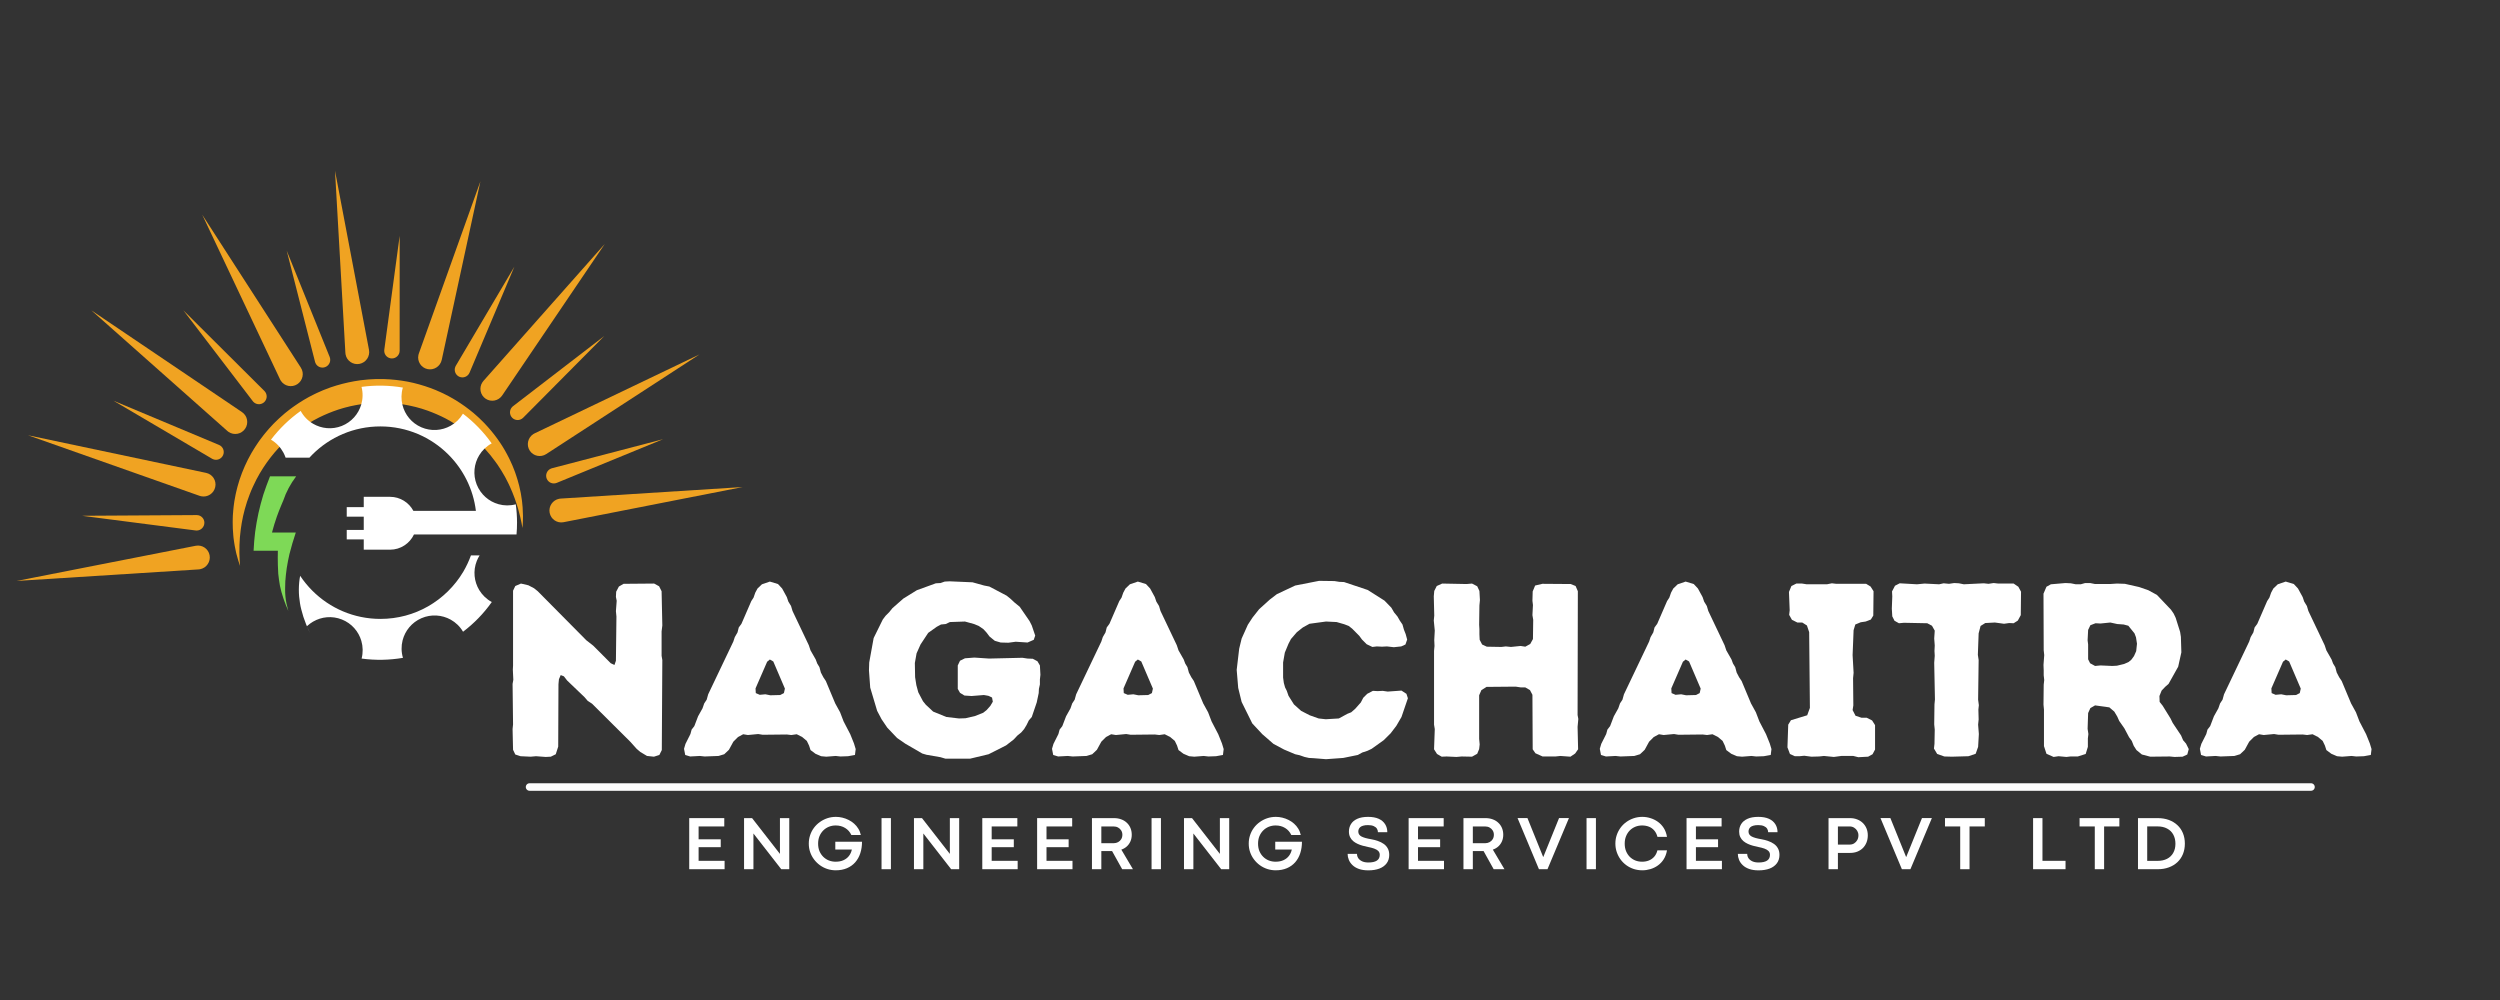 <svg xmlns="http://www.w3.org/2000/svg" xmlns:xlink="http://www.w3.org/1999/xlink" width="1000" zoomAndPan="magnify" viewBox="0 0 750 300" height="400" preserveAspectRatio="xMidYMid meet" version="1.2"><rect x="0" y="0" width="750" height="300" fill="#333333" stroke="none"/><defs><clipPath id="4a8d1590d1"><path d="M 69 113 L 157 113 L 157 170 L 69 170 Z M 69 113 "/></clipPath><clipPath id="27e3f8d1f5"><path d="M 98.258 5.723 L 242.07 122.352 L 122.594 269.672 L -21.215 153.039 Z M 98.258 5.723 "/></clipPath><clipPath id="e189b98899"><path d="M 98.258 5.723 L 242.07 122.352 L 122.594 269.672 L -21.215 153.039 Z M 98.258 5.723 "/></clipPath><clipPath id="a360ab4a6e"><path d="M 98.258 5.723 L 242.07 122.352 L 122.594 269.672 L -21.215 153.039 Z M 98.258 5.723 "/></clipPath><clipPath id="b8e97e1f47"><path d="M 164 146 L 223 146 L 223 157 L 164 157 Z M 164 146 "/></clipPath><clipPath id="4a3da12928"><path d="M 98.258 5.723 L 242.07 122.352 L 122.594 269.672 L -21.215 153.039 Z M 98.258 5.723 "/></clipPath><clipPath id="7a58a8aee3"><path d="M 98.258 5.723 L 242.07 122.352 L 122.594 269.672 L -21.215 153.039 Z M 98.258 5.723 "/></clipPath><clipPath id="7971a621c1"><path d="M 98.258 5.723 L 242.07 122.352 L 122.594 269.672 L -21.215 153.039 Z M 98.258 5.723 "/></clipPath><clipPath id="bc43e3a54e"><path d="M 190.637 119.965 L 222.832 146.078 L 195.438 179.855 L 163.242 153.746 Z M 190.637 119.965 "/></clipPath><clipPath id="08b035ccbd"><path d="M 4 163 L 63 163 L 63 175 L 4 175 Z M 4 163 "/></clipPath><clipPath id="f6b0cef3e2"><path d="M 98.258 5.723 L 242.07 122.352 L 122.594 269.672 L -21.215 153.039 Z M 98.258 5.723 "/></clipPath><clipPath id="be9d98c002"><path d="M 98.258 5.723 L 242.07 122.352 L 122.594 269.672 L -21.215 153.039 Z M 98.258 5.723 "/></clipPath><clipPath id="d7ea1ed87a"><path d="M 98.258 5.723 L 242.07 122.352 L 122.594 269.672 L -21.215 153.039 Z M 98.258 5.723 "/></clipPath><clipPath id="d0f1ec14e3"><path d="M 32.215 140.457 L 64.527 166.66 L 37.168 200.398 L 4.855 174.191 Z M 32.215 140.457 "/></clipPath><clipPath id="6408c7c187"><path d="M 27 93 L 75 93 L 75 131 L 27 131 Z M 27 93 "/></clipPath><clipPath id="dbd0543922"><path d="M 98.258 5.723 L 242.07 122.352 L 122.594 269.672 L -21.215 153.039 Z M 98.258 5.723 "/></clipPath><clipPath id="83efbe1ba4"><path d="M 98.258 5.723 L 242.07 122.352 L 122.594 269.672 L -21.215 153.039 Z M 98.258 5.723 "/></clipPath><clipPath id="c98a37e8c2"><path d="M 98.258 5.723 L 242.07 122.352 L 122.594 269.672 L -21.215 153.039 Z M 98.258 5.723 "/></clipPath><clipPath id="4aaa7be0aa"><path d="M 100 51 L 111 51 L 111 110 L 100 110 Z M 100 51 "/></clipPath><clipPath id="f05b5b002a"><path d="M 98.258 5.723 L 242.07 122.352 L 122.594 269.672 L -21.215 153.039 Z M 98.258 5.723 "/></clipPath><clipPath id="18c6489131"><path d="M 98.258 5.723 L 242.07 122.352 L 122.594 269.672 L -21.215 153.039 Z M 98.258 5.723 "/></clipPath><clipPath id="9a3dda0cb3"><path d="M 98.258 5.723 L 242.07 122.352 L 122.594 269.672 L -21.215 153.039 Z M 98.258 5.723 "/></clipPath><clipPath id="123265c2ee"><path d="M 144 73 L 182 73 L 182 121 L 144 121 Z M 144 73 "/></clipPath><clipPath id="d9fdd3c7ce"><path d="M 98.258 5.723 L 242.07 122.352 L 122.594 269.672 L -21.215 153.039 Z M 98.258 5.723 "/></clipPath><clipPath id="7321948ed4"><path d="M 98.258 5.723 L 242.07 122.352 L 122.594 269.672 L -21.215 153.039 Z M 98.258 5.723 "/></clipPath><clipPath id="0a179659b7"><path d="M 98.258 5.723 L 242.07 122.352 L 122.594 269.672 L -21.215 153.039 Z M 98.258 5.723 "/></clipPath><clipPath id="933dde8ce5"><path d="M 8 130 L 65 130 L 65 149 L 8 149 Z M 8 130 "/></clipPath><clipPath id="825c7e4bf7"><path d="M 98.258 5.723 L 242.07 122.352 L 122.594 269.672 L -21.215 153.039 Z M 98.258 5.723 "/></clipPath><clipPath id="21ecac234d"><path d="M 98.258 5.723 L 242.07 122.352 L 122.594 269.672 L -21.215 153.039 Z M 98.258 5.723 "/></clipPath><clipPath id="14404f04c0"><path d="M 98.258 5.723 L 242.07 122.352 L 122.594 269.672 L -21.215 153.039 Z M 98.258 5.723 "/></clipPath><clipPath id="1ae6323334"><path d="M 60 64 L 91 64 L 91 116 L 60 116 Z M 60 64 "/></clipPath><clipPath id="af82160abf"><path d="M 98.258 5.723 L 242.07 122.352 L 122.594 269.672 L -21.215 153.039 Z M 98.258 5.723 "/></clipPath><clipPath id="56024fbc1e"><path d="M 98.258 5.723 L 242.07 122.352 L 122.594 269.672 L -21.215 153.039 Z M 98.258 5.723 "/></clipPath><clipPath id="b703de5a33"><path d="M 98.258 5.723 L 242.07 122.352 L 122.594 269.672 L -21.215 153.039 Z M 98.258 5.723 "/></clipPath><clipPath id="6e2c53887d"><path d="M 125 54 L 145 54 L 145 111 L 125 111 Z M 125 54 "/></clipPath><clipPath id="43a9d3fbef"><path d="M 98.258 5.723 L 242.07 122.352 L 122.594 269.672 L -21.215 153.039 Z M 98.258 5.723 "/></clipPath><clipPath id="c592d64365"><path d="M 98.258 5.723 L 242.07 122.352 L 122.594 269.672 L -21.215 153.039 Z M 98.258 5.723 "/></clipPath><clipPath id="2bb30e9d23"><path d="M 98.258 5.723 L 242.07 122.352 L 122.594 269.672 L -21.215 153.039 Z M 98.258 5.723 "/></clipPath><clipPath id="299c4baea7"><path d="M 158 106 L 210 106 L 210 137 L 158 137 Z M 158 106 "/></clipPath><clipPath id="a938bcc71f"><path d="M 98.258 5.723 L 242.07 122.352 L 122.594 269.672 L -21.215 153.039 Z M 98.258 5.723 "/></clipPath><clipPath id="7c0f1053f4"><path d="M 98.258 5.723 L 242.07 122.352 L 122.594 269.672 L -21.215 153.039 Z M 98.258 5.723 "/></clipPath><clipPath id="062b97209a"><path d="M 98.258 5.723 L 242.07 122.352 L 122.594 269.672 L -21.215 153.039 Z M 98.258 5.723 "/></clipPath><clipPath id="8fca9edf04"><path d="M 24 154 L 62 154 L 62 160 L 24 160 Z M 24 154 "/></clipPath><clipPath id="c3da094da6"><path d="M 98.258 5.723 L 242.07 122.352 L 122.594 269.672 L -21.215 153.039 Z M 98.258 5.723 "/></clipPath><clipPath id="a9b31bcde5"><path d="M 98.258 5.723 L 242.07 122.352 L 122.594 269.672 L -21.215 153.039 Z M 98.258 5.723 "/></clipPath><clipPath id="5e910aca0f"><path d="M 98.258 5.723 L 242.07 122.352 L 122.594 269.672 L -21.215 153.039 Z M 98.258 5.723 "/></clipPath><clipPath id="abbc829727"><path d="M 55 93 L 81 93 L 81 122 L 55 122 Z M 55 93 "/></clipPath><clipPath id="e41075927a"><path d="M 98.258 5.723 L 242.07 122.352 L 122.594 269.672 L -21.215 153.039 Z M 98.258 5.723 "/></clipPath><clipPath id="9b64665f35"><path d="M 98.258 5.723 L 242.07 122.352 L 122.594 269.672 L -21.215 153.039 Z M 98.258 5.723 "/></clipPath><clipPath id="c70e90e939"><path d="M 98.258 5.723 L 242.07 122.352 L 122.594 269.672 L -21.215 153.039 Z M 98.258 5.723 "/></clipPath><clipPath id="6675ebda3d"><path d="M 115 70 L 120 70 L 120 108 L 115 108 Z M 115 70 "/></clipPath><clipPath id="a9c5c98056"><path d="M 98.258 5.723 L 242.07 122.352 L 122.594 269.672 L -21.215 153.039 Z M 98.258 5.723 "/></clipPath><clipPath id="1c2e7c2102"><path d="M 98.258 5.723 L 242.07 122.352 L 122.594 269.672 L -21.215 153.039 Z M 98.258 5.723 "/></clipPath><clipPath id="9362b8ddb3"><path d="M 98.258 5.723 L 242.07 122.352 L 122.594 269.672 L -21.215 153.039 Z M 98.258 5.723 "/></clipPath><clipPath id="fce92d1772"><path d="M 152 100 L 182 100 L 182 127 L 152 127 Z M 152 100 "/></clipPath><clipPath id="bdc057e935"><path d="M 98.258 5.723 L 242.07 122.352 L 122.594 269.672 L -21.215 153.039 Z M 98.258 5.723 "/></clipPath><clipPath id="3a9f17b76f"><path d="M 98.258 5.723 L 242.07 122.352 L 122.594 269.672 L -21.215 153.039 Z M 98.258 5.723 "/></clipPath><clipPath id="469c63948d"><path d="M 98.258 5.723 L 242.07 122.352 L 122.594 269.672 L -21.215 153.039 Z M 98.258 5.723 "/></clipPath><clipPath id="ab3bef5822"><path d="M 34 120 L 68 120 L 68 138 L 34 138 Z M 34 120 "/></clipPath><clipPath id="9d4278ec4a"><path d="M 98.258 5.723 L 242.07 122.352 L 122.594 269.672 L -21.215 153.039 Z M 98.258 5.723 "/></clipPath><clipPath id="779b6e1618"><path d="M 98.258 5.723 L 242.07 122.352 L 122.594 269.672 L -21.215 153.039 Z M 98.258 5.723 "/></clipPath><clipPath id="afc4fb72c0"><path d="M 98.258 5.723 L 242.07 122.352 L 122.594 269.672 L -21.215 153.039 Z M 98.258 5.723 "/></clipPath><clipPath id="f7b0679b46"><path d="M 86 75 L 100 75 L 100 111 L 86 111 Z M 86 75 "/></clipPath><clipPath id="6e6cb688d4"><path d="M 98.258 5.723 L 242.07 122.352 L 122.594 269.672 L -21.215 153.039 Z M 98.258 5.723 "/></clipPath><clipPath id="66437afbe9"><path d="M 98.258 5.723 L 242.07 122.352 L 122.594 269.672 L -21.215 153.039 Z M 98.258 5.723 "/></clipPath><clipPath id="86ccc23b94"><path d="M 98.258 5.723 L 242.07 122.352 L 122.594 269.672 L -21.215 153.039 Z M 98.258 5.723 "/></clipPath><clipPath id="f187581827"><path d="M 136 79 L 155 79 L 155 114 L 136 114 Z M 136 79 "/></clipPath><clipPath id="15a196ea44"><path d="M 98.258 5.723 L 242.07 122.352 L 122.594 269.672 L -21.215 153.039 Z M 98.258 5.723 "/></clipPath><clipPath id="fda74108ea"><path d="M 98.258 5.723 L 242.07 122.352 L 122.594 269.672 L -21.215 153.039 Z M 98.258 5.723 "/></clipPath><clipPath id="29af211914"><path d="M 98.258 5.723 L 242.07 122.352 L 122.594 269.672 L -21.215 153.039 Z M 98.258 5.723 "/></clipPath><clipPath id="355c31bb08"><path d="M 163 131 L 199 131 L 199 146 L 163 146 Z M 163 131 "/></clipPath><clipPath id="339f6d4237"><path d="M 98.258 5.723 L 242.07 122.352 L 122.594 269.672 L -21.215 153.039 Z M 98.258 5.723 "/></clipPath><clipPath id="024aaf273f"><path d="M 98.258 5.723 L 242.07 122.352 L 122.594 269.672 L -21.215 153.039 Z M 98.258 5.723 "/></clipPath><clipPath id="f7c27eb2eb"><path d="M 98.258 5.723 L 242.07 122.352 L 122.594 269.672 L -21.215 153.039 Z M 98.258 5.723 "/></clipPath><clipPath id="9539be0800"><path d="M 76.078 142 L 89 142 L 89 184 L 76.078 184 Z M 76.078 142 "/></clipPath><clipPath id="68fccc740b"><path d="M 81 115.496 L 155.109 115.496 L 155.109 198 L 81 198 Z M 81 115.496 "/></clipPath></defs><g id="da7c740f42"><g clip-rule="nonzero" clip-path="url(#4a8d1590d1)"><g clip-rule="nonzero" clip-path="url(#27e3f8d1f5)"><g clip-rule="nonzero" clip-path="url(#e189b98899)"><g clip-rule="nonzero" clip-path="url(#a360ab4a6e)"><path style=" stroke:none;fill-rule:nonzero;fill:#f0a322;fill-opacity:1;" d="M 156.859 156.781 C 156.883 156.25 156.906 155.598 156.898 154.828 C 156.879 154.059 156.852 153.172 156.785 152.176 C 156.738 151.684 156.691 151.156 156.633 150.609 C 156.617 150.473 156.602 150.332 156.586 150.191 C 156.57 150.051 156.547 149.91 156.523 149.766 C 156.48 149.48 156.434 149.188 156.387 148.891 C 156.34 148.594 156.293 148.285 156.246 147.977 C 156.176 147.668 156.109 147.355 156.043 147.035 C 155.973 146.715 155.902 146.391 155.828 146.059 C 155.812 145.973 155.793 145.891 155.773 145.809 C 155.754 145.723 155.73 145.641 155.707 145.559 C 155.664 145.391 155.617 145.223 155.57 145.055 C 155.387 144.375 155.207 143.672 154.953 142.965 C 154.836 142.609 154.715 142.25 154.594 141.883 C 154.562 141.793 154.531 141.699 154.5 141.609 C 154.465 141.516 154.43 141.426 154.395 141.336 C 154.324 141.152 154.25 140.969 154.18 140.785 C 154.035 140.418 153.891 140.043 153.734 139.664 C 153.574 139.289 153.395 138.918 153.223 138.535 C 153.137 138.348 153.047 138.156 152.961 137.965 C 152.867 137.773 152.785 137.574 152.684 137.387 C 152.484 137.008 152.285 136.625 152.082 136.234 C 150.445 133.137 148.203 130.004 145.41 127.055 C 145.242 126.863 145.055 126.691 144.875 126.512 C 144.691 126.332 144.508 126.152 144.324 125.973 C 144.141 125.793 143.953 125.609 143.77 125.43 C 143.582 125.25 143.383 125.082 143.191 124.906 C 142.797 124.562 142.41 124.207 142.008 123.863 C 141.594 123.531 141.176 123.199 140.758 122.867 C 140.344 122.523 139.902 122.219 139.465 121.898 C 139.02 121.586 138.586 121.258 138.117 120.969 C 137.656 120.672 137.195 120.371 136.73 120.074 C 136.25 119.793 135.766 119.52 135.281 119.238 C 134.801 118.949 134.297 118.707 133.793 118.449 C 133.289 118.191 132.789 117.926 132.262 117.703 C 131.742 117.473 131.223 117.234 130.695 117.012 C 130.156 116.805 129.621 116.598 129.082 116.387 C 126.906 115.602 124.645 114.953 122.316 114.5 C 119.988 114.066 117.609 113.801 115.207 113.723 C 114.605 113.719 114.004 113.715 113.402 113.711 L 112.953 113.711 L 111.547 113.781 L 110.609 113.832 L 110.496 113.84 L 110.391 113.852 L 110.184 113.871 L 109.766 113.914 L 108.938 113.996 L 108.52 114.039 L 108.312 114.062 C 108.113 114.086 108.227 114.07 108.168 114.082 L 108.109 114.086 L 108 114.105 C 105.609 114.434 103.246 114.957 100.938 115.645 C 100.367 115.828 99.793 116.012 99.223 116.195 C 98.656 116.395 98.102 116.621 97.539 116.832 L 97.121 116.992 L 96.91 117.074 L 96.707 117.164 C 96.434 117.285 96.16 117.406 95.887 117.527 C 95.34 117.77 94.793 118 94.266 118.277 C 92.121 119.309 90.109 120.551 88.207 121.887 C 87.969 122.055 87.734 122.223 87.5 122.395 C 87.266 122.562 87.027 122.73 86.805 122.914 C 86.355 123.273 85.906 123.633 85.457 123.988 C 85.016 124.355 84.594 124.742 84.168 125.117 C 83.957 125.309 83.742 125.488 83.539 125.688 C 83.336 125.883 83.133 126.078 82.934 126.277 C 82.73 126.473 82.531 126.668 82.328 126.863 C 82.23 126.961 82.129 127.059 82.031 127.16 L 81.746 127.465 C 81.371 127.875 80.992 128.281 80.617 128.688 C 80.258 129.105 79.906 129.527 79.559 129.945 C 79.387 130.16 79.203 130.363 79.043 130.578 C 78.879 130.797 78.715 131.012 78.551 131.227 C 78.391 131.441 78.23 131.656 78.066 131.871 L 77.828 132.191 L 77.598 132.52 C 77.301 132.961 77.004 133.398 76.711 133.836 C 76.559 134.051 76.43 134.277 76.289 134.5 C 76.156 134.723 76.02 134.945 75.887 135.164 C 75.75 135.387 75.617 135.605 75.484 135.828 C 75.355 136.051 75.238 136.277 75.113 136.504 C 74.871 136.953 74.629 137.398 74.391 137.84 C 74.176 138.293 73.961 138.742 73.746 139.191 C 73.641 139.414 73.535 139.637 73.434 139.859 C 73.336 140.086 73.242 140.309 73.148 140.535 C 72.965 140.984 72.781 141.43 72.598 141.871 C 72.438 142.32 72.277 142.766 72.117 143.207 C 72.039 143.43 71.961 143.648 71.883 143.867 C 71.812 144.086 71.75 144.309 71.684 144.527 C 71.551 144.969 71.422 145.402 71.293 145.836 C 71.223 146.047 71.176 146.27 71.125 146.484 C 71.07 146.699 71.02 146.914 70.969 147.129 C 70.918 147.344 70.867 147.555 70.816 147.766 C 70.766 147.98 70.711 148.188 70.676 148.398 C 70.598 148.82 70.516 149.238 70.441 149.652 C 70.402 149.859 70.363 150.062 70.324 150.266 C 70.289 150.469 70.266 150.676 70.238 150.875 C 70.18 151.281 70.129 151.684 70.078 152.078 C 70.02 152.469 69.996 152.863 69.965 153.25 C 69.934 153.633 69.902 154.012 69.875 154.387 C 69.867 154.48 69.859 154.574 69.852 154.668 C 69.848 154.758 69.848 154.852 69.844 154.945 C 69.836 155.129 69.832 155.312 69.828 155.496 C 69.82 155.859 69.812 156.215 69.805 156.566 C 69.816 157.977 69.852 159.285 69.98 160.492 C 70.008 160.793 70.035 161.086 70.062 161.375 C 70.102 161.664 70.145 161.945 70.18 162.223 C 70.219 162.496 70.258 162.766 70.297 163.027 C 70.34 163.289 70.367 163.547 70.422 163.785 C 70.52 164.266 70.613 164.719 70.699 165.145 C 70.746 165.363 70.789 165.574 70.832 165.781 C 70.883 165.98 70.93 166.176 70.977 166.359 C 71.16 167.105 71.344 167.734 71.504 168.238 C 71.656 168.742 71.793 169.125 71.883 169.379 C 71.973 169.637 72.02 169.77 72.02 169.77 C 72.02 169.77 71.969 169.207 71.906 168.16 C 71.879 167.637 71.852 166.992 71.832 166.238 C 71.828 166.051 71.824 165.855 71.82 165.652 C 71.824 165.449 71.828 165.242 71.832 165.027 C 71.836 164.594 71.836 164.129 71.84 163.637 C 71.836 163.391 71.863 163.148 71.875 162.895 C 71.891 162.645 71.902 162.387 71.918 162.125 C 71.934 161.863 71.945 161.594 71.961 161.32 C 71.988 161.043 72.016 160.762 72.047 160.473 C 72.148 159.328 72.312 158.094 72.539 156.789 C 72.992 154.188 73.738 151.309 74.898 148.328 C 75.461 146.832 76.18 145.332 76.941 143.805 C 77.148 143.43 77.359 143.055 77.57 142.672 C 77.672 142.484 77.777 142.293 77.883 142.102 C 77.996 141.914 78.109 141.727 78.227 141.539 C 78.457 141.164 78.688 140.789 78.922 140.406 C 79.168 140.039 79.418 139.668 79.672 139.293 C 79.801 139.105 79.922 138.914 80.055 138.734 C 80.191 138.551 80.328 138.367 80.465 138.184 C 80.598 138 80.734 137.816 80.871 137.633 C 81.008 137.449 81.137 137.262 81.289 137.086 C 81.582 136.727 81.875 136.367 82.168 136.004 L 82.387 135.734 L 82.621 135.473 C 82.777 135.297 82.934 135.121 83.09 134.945 C 83.246 134.77 83.402 134.594 83.559 134.418 C 83.715 134.238 83.887 134.074 84.051 133.902 C 84.383 133.566 84.711 133.219 85.047 132.879 C 85.395 132.551 85.746 132.223 86.098 131.895 L 86.363 131.645 C 86.449 131.562 86.547 131.488 86.637 131.406 C 86.82 131.25 87.004 131.09 87.188 130.934 C 87.371 130.773 87.555 130.613 87.738 130.457 C 87.922 130.293 88.121 130.152 88.312 130 C 88.504 129.848 88.699 129.699 88.891 129.547 C 89.086 129.398 89.273 129.238 89.473 129.094 C 89.875 128.809 90.273 128.523 90.676 128.234 C 90.875 128.086 91.086 127.953 91.293 127.82 C 91.504 127.688 91.711 127.551 91.918 127.418 C 92.129 127.281 92.336 127.145 92.543 127.008 C 92.758 126.883 92.977 126.758 93.191 126.633 C 93.406 126.508 93.621 126.379 93.84 126.254 L 94.16 126.062 C 94.27 126.004 94.383 125.949 94.496 125.891 C 94.938 125.656 95.383 125.422 95.828 125.188 C 96.281 124.969 96.742 124.762 97.199 124.547 C 99.039 123.723 100.945 122.996 102.906 122.441 C 103.148 122.359 103.395 122.301 103.645 122.238 L 104.387 122.055 L 105.129 121.863 L 105.879 121.715 L 106.629 121.559 C 106.883 121.508 107.133 121.453 107.387 121.422 L 108.902 121.188 L 109.047 121.168 C 109.031 121.168 109.062 121.164 109.074 121.16 L 109.211 121.148 L 109.625 121.105 L 110.457 121.016 L 110.875 120.973 L 111.184 120.938 C 111.219 120.934 111.246 120.934 111.277 120.934 L 112.738 120.855 L 113.102 120.836 L 113.484 120.832 C 113.996 120.824 114.504 120.82 115.012 120.816 C 117.047 120.859 119.07 121.031 121.059 121.344 C 121.551 121.434 122.047 121.523 122.539 121.613 C 122.789 121.652 123.031 121.711 123.273 121.77 C 123.516 121.824 123.762 121.883 124.004 121.938 C 124.246 121.996 124.488 122.051 124.734 122.105 C 124.973 122.172 125.211 122.242 125.449 122.309 C 125.691 122.375 125.93 122.441 126.168 122.508 L 126.527 122.609 L 126.879 122.727 C 127.348 122.883 127.816 123.035 128.281 123.191 C 128.746 123.359 129.199 123.539 129.656 123.715 C 130.121 123.879 130.562 124.086 131.008 124.277 C 131.453 124.473 131.902 124.652 132.332 124.875 C 134.086 125.688 135.723 126.668 137.297 127.672 C 137.684 127.934 138.07 128.195 138.453 128.453 C 138.828 128.727 139.199 129 139.566 129.273 C 139.75 129.41 139.938 129.539 140.117 129.684 C 140.293 129.824 140.469 129.969 140.645 130.113 C 140.82 130.254 140.996 130.398 141.172 130.539 C 141.344 130.684 141.527 130.816 141.691 130.969 C 144.398 133.316 146.719 135.859 148.566 138.441 C 148.801 138.766 149.031 139.09 149.258 139.402 C 149.375 139.562 149.473 139.727 149.578 139.891 C 149.684 140.051 149.789 140.215 149.891 140.371 C 150.094 140.695 150.309 141.008 150.5 141.332 C 150.684 141.656 150.875 141.973 151.059 142.289 C 151.152 142.445 151.246 142.602 151.336 142.758 C 151.383 142.836 151.43 142.914 151.473 142.992 C 151.512 143.074 151.555 143.152 151.598 143.23 C 151.762 143.547 151.926 143.859 152.086 144.168 C 152.422 144.781 152.688 145.402 152.973 145.996 C 154.066 148.391 154.824 150.594 155.375 152.438 C 155.453 152.668 155.5 152.898 155.562 153.117 C 155.617 153.34 155.672 153.555 155.727 153.762 C 155.836 154.18 155.949 154.566 156.035 154.934 C 156.207 155.668 156.344 156.301 156.445 156.812 C 156.648 157.84 156.738 158.395 156.738 158.395 C 156.738 158.395 156.754 158.254 156.777 157.984 C 156.801 157.711 156.836 157.309 156.859 156.781 "/></g></g></g></g><g clip-rule="nonzero" clip-path="url(#b8e97e1f47)"><g clip-rule="nonzero" clip-path="url(#4a3da12928)"><g clip-rule="nonzero" clip-path="url(#7a58a8aee3)"><g clip-rule="nonzero" clip-path="url(#7971a621c1)"><g clip-rule="nonzero" clip-path="url(#bc43e3a54e)"><path style=" stroke:none;fill-rule:nonzero;fill:#f0a322;fill-opacity:1;" d="M 168.203 149.574 C 168.055 149.582 167.887 149.605 167.738 149.633 C 165.797 150.016 164.523 151.895 164.891 153.836 C 165.262 155.777 167.133 157.043 169.074 156.66 L 222.801 146.113 L 168.203 149.574 "/></g></g></g></g></g><g clip-rule="nonzero" clip-path="url(#08b035ccbd)"><g clip-rule="nonzero" clip-path="url(#f6b0cef3e2)"><g clip-rule="nonzero" clip-path="url(#be9d98c002)"><g clip-rule="nonzero" clip-path="url(#d7ea1ed87a)"><g clip-rule="nonzero" clip-path="url(#d0f1ec14e3)"><path style=" stroke:none;fill-rule:nonzero;fill:#f0a322;fill-opacity:1;" d="M 62.879 166.559 C 62.508 164.617 60.637 163.355 58.699 163.734 L 4.969 174.285 L 59.566 170.824 C 59.715 170.812 59.883 170.793 60.031 170.766 C 61.973 170.383 63.246 168.5 62.879 166.559 "/></g></g></g></g></g><g clip-rule="nonzero" clip-path="url(#6408c7c187)"><g clip-rule="nonzero" clip-path="url(#dbd0543922)"><g clip-rule="nonzero" clip-path="url(#83efbe1ba4)"><g clip-rule="nonzero" clip-path="url(#c98a37e8c2)"><path style=" stroke:none;fill-rule:nonzero;fill:#f0a322;fill-opacity:1;" d="M 68.582 129.582 C 70.215 130.688 72.441 130.25 73.551 128.609 C 74.664 126.969 74.242 124.742 72.609 123.637 L 27.406 93.102 L 68.215 129.297 C 68.324 129.395 68.457 129.5 68.582 129.582 "/></g></g></g></g><g clip-rule="nonzero" clip-path="url(#4aaa7be0aa)"><g clip-rule="nonzero" clip-path="url(#f05b5b002a)"><g clip-rule="nonzero" clip-path="url(#18c6489131)"><g clip-rule="nonzero" clip-path="url(#9a3dda0cb3)"><path style=" stroke:none;fill-rule:nonzero;fill:#f0a322;fill-opacity:1;" d="M 103.672 106.336 C 104.039 108.277 105.914 109.543 107.852 109.164 C 109.793 108.781 111.066 106.898 110.699 104.957 L 100.5 51.223 L 103.617 105.875 C 103.625 106.02 103.645 106.191 103.672 106.336 "/></g></g></g></g><g clip-rule="nonzero" clip-path="url(#123265c2ee)"><g clip-rule="nonzero" clip-path="url(#d9fdd3c7ce)"><g clip-rule="nonzero" clip-path="url(#7321948ed4)"><g clip-rule="nonzero" clip-path="url(#0a179659b7)"><path style=" stroke:none;fill-rule:nonzero;fill:#f0a322;fill-opacity:1;" d="M 145.688 119.613 C 147.32 120.715 149.543 120.277 150.656 118.637 L 181.438 73.18 L 145.031 114.273 C 144.934 114.383 144.828 114.516 144.746 114.641 C 143.633 116.285 144.055 118.508 145.688 119.613 "/></g></g></g></g><g clip-rule="nonzero" clip-path="url(#933dde8ce5)"><g clip-rule="nonzero" clip-path="url(#825c7e4bf7)"><g clip-rule="nonzero" clip-path="url(#21ecac234d)"><g clip-rule="nonzero" clip-path="url(#14404f04c0)"><path style=" stroke:none;fill-rule:nonzero;fill:#f0a322;fill-opacity:1;" d="M 60.324 148.875 C 62.254 149.285 64.156 148.047 64.574 146.109 C 64.996 144.176 63.77 142.277 61.84 141.867 L 8.398 130.578 L 59.875 148.75 C 60.012 148.797 60.176 148.844 60.324 148.875 "/></g></g></g></g><g clip-rule="nonzero" clip-path="url(#1ae6323334)"><g clip-rule="nonzero" clip-path="url(#af82160abf)"><g clip-rule="nonzero" clip-path="url(#56024fbc1e)"><g clip-rule="nonzero" clip-path="url(#b703de5a33)"><path style=" stroke:none;fill-rule:nonzero;fill:#f0a322;fill-opacity:1;" d="M 84.242 114.215 C 85.312 115.875 87.523 116.34 89.188 115.262 C 90.848 114.18 91.328 111.961 90.262 110.305 L 60.68 64.434 L 84.016 113.809 C 84.082 113.941 84.16 114.09 84.242 114.215 "/></g></g></g></g><g clip-rule="nonzero" clip-path="url(#6e2c53887d)"><g clip-rule="nonzero" clip-path="url(#43a9d3fbef)"><g clip-rule="nonzero" clip-path="url(#c592d64365)"><g clip-rule="nonzero" clip-path="url(#2bb30e9d23)"><path style=" stroke:none;fill-rule:nonzero;fill:#f0a322;fill-opacity:1;" d="M 125.527 106.492 C 125.109 108.426 126.336 110.328 128.266 110.734 C 130.195 111.141 132.098 109.902 132.52 107.969 L 144.129 54.383 L 125.656 106.043 C 125.609 106.18 125.559 106.344 125.527 106.492 "/></g></g></g></g><g clip-rule="nonzero" clip-path="url(#299c4baea7)"><g clip-rule="nonzero" clip-path="url(#a938bcc71f)"><g clip-rule="nonzero" clip-path="url(#7c0f1053f4)"><g clip-rule="nonzero" clip-path="url(#062b97209a)"><path style=" stroke:none;fill-rule:nonzero;fill:#f0a322;fill-opacity:1;" d="M 158.918 135.184 C 159.988 136.84 162.199 137.309 163.863 136.227 L 209.859 106.32 L 160.402 130 C 160.27 130.062 160.121 130.145 159.992 130.227 C 158.332 131.309 157.852 133.527 158.918 135.184 "/></g></g></g></g><g clip-rule="nonzero" clip-path="url(#8fca9edf04)"><g clip-rule="nonzero" clip-path="url(#c3da094da6)"><g clip-rule="nonzero" clip-path="url(#a9b31bcde5)"><g clip-rule="nonzero" clip-path="url(#5e910aca0f)"><path style=" stroke:none;fill-rule:nonzero;fill:#f0a322;fill-opacity:1;" d="M 58.691 159.141 C 58.785 159.152 58.898 159.16 59 159.16 C 60.277 159.152 61.312 158.105 61.316 156.828 C 61.316 155.547 60.277 154.516 59 154.523 L 24.582 154.734 L 58.691 159.141 "/></g></g></g></g><g clip-rule="nonzero" clip-path="url(#abbc829727)"><g clip-rule="nonzero" clip-path="url(#e41075927a)"><g clip-rule="nonzero" clip-path="url(#9b64665f35)"><g clip-rule="nonzero" clip-path="url(#c70e90e939)"><path style=" stroke:none;fill-rule:nonzero;fill:#f0a322;fill-opacity:1;" d="M 79.328 117.301 L 55 93.086 L 75.848 120.363 C 75.91 120.441 75.98 120.527 76.055 120.598 C 76.957 121.496 78.422 121.488 79.328 120.578 C 80.23 119.664 80.23 118.199 79.328 117.301 "/></g></g></g></g><g clip-rule="nonzero" clip-path="url(#6675ebda3d)"><g clip-rule="nonzero" clip-path="url(#a9c5c98056)"><g clip-rule="nonzero" clip-path="url(#1c2e7c2102)"><g clip-rule="nonzero" clip-path="url(#9362b8ddb3)"><path style=" stroke:none;fill-rule:nonzero;fill:#f0a322;fill-opacity:1;" d="M 115.27 105.234 C 115.27 106.512 116.305 107.543 117.582 107.535 C 118.859 107.527 119.898 106.484 119.898 105.203 L 119.902 70.742 L 115.289 104.922 C 115.277 105.02 115.27 105.133 115.27 105.234 "/></g></g></g></g><g clip-rule="nonzero" clip-path="url(#fce92d1772)"><g clip-rule="nonzero" clip-path="url(#bdc057e935)"><g clip-rule="nonzero" clip-path="url(#3a9f17b76f)"><g clip-rule="nonzero" clip-path="url(#469c63948d)"><path style=" stroke:none;fill-rule:nonzero;fill:#f0a322;fill-opacity:1;" d="M 153.672 125.344 C 154.574 126.242 156.043 126.234 156.945 125.324 L 181.277 100.812 L 153.906 121.859 C 153.828 121.922 153.742 121.996 153.672 122.066 C 152.77 122.977 152.77 124.445 153.672 125.344 "/></g></g></g></g><g clip-rule="nonzero" clip-path="url(#ab3bef5822)"><g clip-rule="nonzero" clip-path="url(#9d4278ec4a)"><g clip-rule="nonzero" clip-path="url(#779b6e1618)"><g clip-rule="nonzero" clip-path="url(#afc4fb72c0)"><path style=" stroke:none;fill-rule:nonzero;fill:#f0a322;fill-opacity:1;" d="M 65.715 133.484 L 34.043 120.219 L 63.629 137.625 C 63.711 137.672 63.812 137.723 63.906 137.762 C 65.082 138.254 66.441 137.699 66.941 136.516 C 67.438 135.336 66.891 133.977 65.715 133.484 "/></g></g></g></g><g clip-rule="nonzero" clip-path="url(#f7b0679b46)"><g clip-rule="nonzero" clip-path="url(#6e6cb688d4)"><g clip-rule="nonzero" clip-path="url(#66437afbe9)"><g clip-rule="nonzero" clip-path="url(#86ccc23b94)"><path style=" stroke:none;fill-rule:nonzero;fill:#f0a322;fill-opacity:1;" d="M 97.621 110.105 C 98.809 109.621 99.379 108.266 98.902 107.082 L 86.016 75.211 L 94.512 108.551 C 94.539 108.645 94.57 108.754 94.609 108.844 C 95.086 110.027 96.438 110.594 97.621 110.105 "/></g></g></g></g><g clip-rule="nonzero" clip-path="url(#f187581827)"><g clip-rule="nonzero" clip-path="url(#15a196ea44)"><g clip-rule="nonzero" clip-path="url(#fda74108ea)"><g clip-rule="nonzero" clip-path="url(#29af211914)"><path style=" stroke:none;fill-rule:nonzero;fill:#f0a322;fill-opacity:1;" d="M 136.605 110.008 C 136.105 111.191 136.656 112.547 137.832 113.043 C 139.008 113.535 140.367 112.977 140.867 111.793 L 154.316 79.996 L 136.746 109.73 C 136.695 109.816 136.645 109.918 136.605 110.008 "/></g></g></g></g><g clip-rule="nonzero" clip-path="url(#355c31bb08)"><g clip-rule="nonzero" clip-path="url(#339f6d4237)"><g clip-rule="nonzero" clip-path="url(#024aaf273f)"><g clip-rule="nonzero" clip-path="url(#f7c27eb2eb)"><path style=" stroke:none;fill-rule:nonzero;fill:#f0a322;fill-opacity:1;" d="M 165.293 140.574 C 164.105 141.059 163.535 142.414 164.012 143.598 C 164.492 144.781 165.84 145.348 167.027 144.859 L 198.938 131.754 L 165.586 140.473 C 165.492 140.5 165.387 140.535 165.293 140.574 "/></g></g></g></g><g clip-rule="nonzero" clip-path="url(#9539be0800)"><path style=" stroke:none;fill-rule:evenodd;fill:#7ed957;fill-opacity:1;" d="M 81.414 165.211 L 83.359 165.211 C 83.344 165.914 83.328 166.617 83.328 167.32 C 83.328 167.32 83.328 167.336 83.328 167.336 C 83.328 168.836 83.371 170.348 83.465 171.848 C 83.465 171.879 83.465 171.91 83.465 171.953 C 83.465 171.969 83.465 171.984 83.465 172.016 C 83.602 173.254 83.754 174.492 83.984 175.73 C 84.504 178.254 85.391 180.762 86.492 183.285 C 86.094 181.816 85.742 180.352 85.621 178.867 C 85.484 177.398 85.543 175.914 85.59 174.445 C 85.699 173.086 85.82 171.711 86.035 170.348 C 86.246 168.988 86.523 167.609 86.828 166.25 C 87.379 164.094 88.008 161.922 88.742 159.75 C 88.023 159.75 87.305 159.75 86.598 159.75 L 81.598 159.75 C 82.027 158.145 82.5 156.539 83.066 154.949 C 83.48 153.785 83.938 152.625 84.43 151.461 C 84.457 151.371 84.488 151.293 84.535 151.203 C 84.688 150.852 84.84 150.484 84.992 150.133 C 85.852 147.562 87.164 145.148 88.848 142.898 L 81.004 142.898 C 80.285 144.734 79.594 146.57 79 148.402 C 78.418 150.223 77.977 152.074 77.547 153.895 C 77.148 155.773 76.797 157.672 76.551 159.551 C 76.309 161.434 76.172 163.328 76.078 165.211 C 76.645 165.211 77.211 165.211 77.777 165.211 Z M 81.414 165.211 "/></g><g clip-rule="nonzero" clip-path="url(#68fccc740b)"><path style=" stroke:none;fill-rule:evenodd;fill:#ffffff;fill-opacity:1;" d="M 90.375 182.797 C 90.742 184.297 91.219 185.777 91.801 187.215 C 91.828 187.293 91.859 187.367 91.891 187.43 C 91.906 187.461 91.922 187.508 91.938 187.539 C 91.953 187.566 91.969 187.613 91.984 187.645 C 91.996 187.676 92.012 187.723 92.027 187.75 L 92.027 187.766 C 92.043 187.797 92.059 187.844 92.074 187.875 C 92.121 187.828 92.18 187.781 92.227 187.734 C 92.746 187.262 93.312 186.848 93.91 186.496 C 96.449 185.016 99.598 184.676 102.551 185.84 C 105.5 187.004 107.582 189.434 108.406 192.277 C 108.895 193.961 108.941 195.781 108.484 197.57 C 112.656 198.137 116.832 198.043 120.887 197.355 C 120.363 195.613 120.352 193.793 120.777 192.109 C 121.512 189.234 123.516 186.727 126.438 185.457 C 129.371 184.188 132.598 184.449 135.199 185.887 C 136.711 186.727 138.012 187.965 138.914 189.523 C 142.188 187.047 145.109 184.051 147.539 180.609 C 145.949 179.754 144.68 178.5 143.777 177.031 C 142.234 174.477 141.852 171.25 143.043 168.27 C 143.273 167.688 143.547 167.137 143.887 166.617 L 141.285 166.617 C 140.672 168.316 139.895 169.965 138.961 171.559 C 136.391 175.855 132.738 179.449 128.379 181.926 C 124.188 184.312 119.324 185.672 114.125 185.672 C 106.16 185.672 98.941 182.445 93.711 177.215 C 92.348 175.855 91.109 174.34 90.039 172.734 C 89.535 175.473 89.535 178.27 89.996 180.977 C 90.086 181.59 90.223 182.184 90.375 182.797 C 90.469 183.164 90.574 183.531 90.684 183.898 C 90.574 183.531 90.469 183.18 90.375 182.797 M 93.91 127.117 C 92.379 126.23 91.082 124.914 90.207 123.277 C 86.77 125.711 83.785 128.633 81.293 131.902 C 82.914 132.852 84.168 134.199 85.008 135.758 C 85.27 136.246 85.5 136.766 85.684 137.301 L 92.824 137.301 C 93.113 136.996 93.406 136.691 93.695 136.383 C 98.926 131.152 106.129 127.926 114.109 127.926 C 122.094 127.926 129.297 131.152 134.527 136.383 C 138.961 140.82 141.973 146.707 142.77 153.266 L 124.02 153.266 C 122.691 150.758 120.043 149.047 117.031 149.047 L 109.125 149.047 L 109.125 152.137 L 104.02 152.137 L 104.02 154.996 L 109.125 154.996 L 109.125 158.988 L 104.02 158.988 L 104.02 161.816 L 109.125 161.816 L 109.125 164.906 L 117.031 164.906 C 120.184 164.906 122.934 163.023 124.188 160.348 L 154.957 160.348 C 155.062 159.168 155.109 157.992 155.109 156.832 C 155.109 154.996 154.988 153.145 154.727 151.293 C 152.984 151.754 151.211 151.723 149.574 151.266 C 146.684 150.469 144.207 148.359 143.012 145.359 C 141.836 142.363 142.203 139.137 143.762 136.582 C 144.648 135.113 145.918 133.875 147.508 133.02 C 145.078 129.578 142.156 126.598 138.883 124.105 C 137.965 125.664 136.684 126.902 135.168 127.742 C 132.57 129.195 129.344 129.457 126.406 128.188 C 123.469 126.918 121.465 124.395 120.746 121.52 C 120.32 119.836 120.336 118.035 120.855 116.273 C 116.816 115.586 112.629 115.496 108.453 116.062 C 108.926 117.836 108.867 119.668 108.375 121.352 C 107.551 124.18 105.469 126.613 102.52 127.789 C 99.598 128.938 96.434 128.602 93.91 127.117 Z M 92.074 187.891 C 92.363 188.578 92.703 189.266 93.039 189.938 M 90.375 182.797 L 90.375 182.812 "/></g><g style="fill:#ffffff;fill-opacity:1;"><g transform="translate(148.447, 226.865)"><path style="stroke:none" d="M 43.656 -1.266 L 42.547 -2.219 L 40.625 -4.359 L 29.156 -15.766 L 27.891 -16.578 L 26.938 -17.688 L 21.688 -22.719 L 20.719 -23.969 L 19.766 -24.344 L 19.234 -23.094 L 19.094 -21.609 L 19.016 -2.891 L 18.281 -0.594 L 16.797 0.141 L 15.25 0.219 L 12.359 0 L 10.734 0.141 L 7.703 0 L 6.141 -0.516 L 5.469 -1.922 L 5.328 -8.141 L 5.469 -9.547 L 5.328 -21.688 L 5.547 -22.938 L 5.406 -25.969 L 5.469 -27.234 L 5.469 -49.656 L 6.141 -51.062 L 7.844 -51.797 L 10.062 -51.281 L 11.766 -50.391 L 12.875 -49.5 L 27.453 -34.781 L 29.531 -33.156 L 34.781 -27.891 L 35.891 -27.375 L 36.328 -28.641 L 36.484 -41.891 L 36.328 -43.516 L 36.562 -46.625 L 36.328 -47.797 L 36.406 -49.359 L 37.219 -50.906 L 38.625 -51.719 L 47.797 -51.797 L 49.281 -50.984 L 50.031 -49.5 L 50.25 -39.219 L 50.031 -37.438 L 50.031 -30.125 L 50.25 -28.859 L 50.094 -1.844 L 49.359 -0.375 L 47.734 0.141 L 45.656 -0.078 Z M 43.656 -1.266 "/></g></g><g style="fill:#ffffff;fill-opacity:1;"><g transform="translate(204.237, 226.865)"><path style="stroke:none" d="M 43.656 0.141 L 42.109 0 L 40.406 -0.734 L 38.922 -1.844 L 38.484 -3.188 L 37.812 -4.594 L 36.406 -5.766 L 34.781 -6.594 L 33.156 -6.359 L 31.812 -6.516 L 24.562 -6.438 L 23.234 -6.656 L 20.125 -6.359 L 18.719 -6.594 L 17.172 -5.766 L 15.766 -4.359 L 14.438 -1.922 L 13.031 -0.594 L 11.328 -0.078 L 7.172 0.078 L 5.703 -0.078 L 2.812 0.078 L 1.328 -0.375 L 0.969 -2.219 L 1.406 -3.703 L 2.891 -6.656 L 3.25 -7.984 L 4.062 -9.031 L 5.188 -11.984 L 6.516 -14.359 L 7.031 -15.844 L 7.766 -16.953 L 8.219 -18.578 L 15.766 -34.406 L 16.203 -35.734 L 17.016 -37.141 L 17.391 -38.625 L 18.203 -39.734 L 21.156 -46.547 L 21.828 -47.578 L 22.344 -49.062 L 23.016 -50.312 L 24.344 -51.578 L 26.719 -52.391 L 29.156 -51.656 L 30.406 -50.312 L 31.812 -47.734 L 32.266 -46.391 L 33.078 -45.062 L 33.516 -43.578 L 38.406 -33.297 L 38.922 -31.75 L 40.484 -29.016 L 40.922 -27.828 L 41.594 -26.719 L 42.031 -25.094 L 42.766 -23.688 L 43.516 -22.562 L 46.328 -15.844 L 47.797 -13.172 L 48.844 -10.438 L 50.844 -6.594 L 51.953 -3.844 L 52.469 -2.141 L 52.25 -0.375 L 50.172 0 L 47.875 0.078 L 46.469 -0.078 Z M 26.859 -18.281 L 29.828 -18.359 L 30.938 -18.938 L 31.234 -20.281 L 27.75 -28.422 L 26.719 -29.016 L 25.906 -28.344 L 22.422 -20.344 L 22.5 -18.938 L 23.688 -18.422 L 25.375 -18.578 Z M 26.859 -18.281 "/></g></g><g style="fill:#ffffff;fill-opacity:1;"><g transform="translate(257.955, 226.865)"><path style="stroke:none" d="M 25.672 0.734 L 24.203 0.297 L 19.984 -0.438 L 18.719 -0.812 L 13.609 -3.781 L 11.172 -5.469 L 8.219 -8.578 L 6.516 -11.094 L 5.188 -13.609 L 3.109 -20.578 L 2.734 -25.75 L 2.812 -28.125 L 4.141 -35.453 L 6.875 -41 L 7.703 -42.109 L 8.812 -43.219 L 9.766 -44.406 L 13.031 -47.281 L 17.094 -49.797 L 22.797 -51.875 L 24.203 -51.953 L 25.453 -52.391 L 26.938 -52.469 L 33.812 -52.172 L 37.297 -51.203 L 38.844 -50.906 L 44.031 -48.172 L 45.141 -47.281 L 46.328 -46.172 L 47.953 -44.844 L 50.906 -40.547 L 51.578 -39.219 L 52.609 -36.188 L 52.172 -34.922 L 50.312 -34.109 L 46.766 -34.344 L 44.547 -34.047 L 42.25 -34.109 L 40.484 -34.625 L 38.922 -35.891 L 37.969 -37.141 L 37.078 -38.109 L 35.672 -39.078 L 34.266 -39.656 L 31.531 -40.406 L 27.016 -40.25 L 25.75 -39.656 L 24.344 -39.516 L 23.094 -38.844 L 20.5 -37 L 18.203 -33.516 L 17.016 -30.859 L 16.5 -27.969 L 16.578 -23.688 L 16.953 -21.312 L 17.531 -19.172 L 18.938 -16.5 L 19.766 -15.469 L 21.984 -13.391 L 25.969 -11.766 L 29.75 -11.328 L 31.672 -11.391 L 34.562 -12.062 L 37 -13.031 L 38.031 -13.844 L 39.141 -15.094 L 39.891 -16.359 L 39.656 -17.609 L 38.547 -18.125 L 37.219 -18.359 L 33.516 -18.062 L 31.375 -18.203 L 30.047 -19.016 L 29.375 -20.203 L 29.375 -27.234 L 30.047 -28.641 L 31.531 -29.375 L 34.344 -29.594 L 38.781 -29.297 L 48.766 -29.531 L 50.312 -29.297 L 51.875 -29.234 L 53.281 -28.484 L 54.016 -27.234 L 54.172 -24.422 L 54.016 -23.016 L 54.016 -21.531 L 53.719 -20.203 L 53.656 -18.938 L 53.062 -16.125 L 51.578 -11.766 L 50.688 -10.734 L 50.031 -9.391 L 49.281 -8.141 L 48.391 -7.109 L 47.281 -6.219 L 46.172 -5.031 L 43.875 -3.25 L 38.625 -0.594 L 33.078 0.734 Z M 25.672 0.734 "/></g></g><g style="fill:#ffffff;fill-opacity:1;"><g transform="translate(314.633, 226.865)"><path style="stroke:none" d="M 43.656 0.141 L 42.109 0 L 40.406 -0.734 L 38.922 -1.844 L 38.484 -3.188 L 37.812 -4.594 L 36.406 -5.766 L 34.781 -6.594 L 33.156 -6.359 L 31.812 -6.516 L 24.562 -6.438 L 23.234 -6.656 L 20.125 -6.359 L 18.719 -6.594 L 17.172 -5.766 L 15.766 -4.359 L 14.438 -1.922 L 13.031 -0.594 L 11.328 -0.078 L 7.172 0.078 L 5.703 -0.078 L 2.812 0.078 L 1.328 -0.375 L 0.969 -2.219 L 1.406 -3.703 L 2.891 -6.656 L 3.25 -7.984 L 4.062 -9.031 L 5.188 -11.984 L 6.516 -14.359 L 7.031 -15.844 L 7.766 -16.953 L 8.219 -18.578 L 15.766 -34.406 L 16.203 -35.734 L 17.016 -37.141 L 17.391 -38.625 L 18.203 -39.734 L 21.156 -46.547 L 21.828 -47.578 L 22.344 -49.062 L 23.016 -50.312 L 24.344 -51.578 L 26.719 -52.391 L 29.156 -51.656 L 30.406 -50.312 L 31.812 -47.734 L 32.266 -46.391 L 33.078 -45.062 L 33.516 -43.578 L 38.406 -33.297 L 38.922 -31.75 L 40.484 -29.016 L 40.922 -27.828 L 41.594 -26.719 L 42.031 -25.094 L 42.766 -23.688 L 43.516 -22.562 L 46.328 -15.844 L 47.797 -13.172 L 48.844 -10.438 L 50.844 -6.594 L 51.953 -3.844 L 52.469 -2.141 L 52.25 -0.375 L 50.172 0 L 47.875 0.078 L 46.469 -0.078 Z M 26.859 -18.281 L 29.828 -18.359 L 30.938 -18.938 L 31.234 -20.281 L 27.75 -28.422 L 26.719 -29.016 L 25.906 -28.344 L 22.422 -20.344 L 22.5 -18.938 L 23.688 -18.422 L 25.375 -18.578 Z M 26.859 -18.281 "/></g></g><g style="fill:#ffffff;fill-opacity:1;"><g transform="translate(368.351, 226.865)"><path style="stroke:none" d="M 25.75 0.594 L 24.344 0.516 L 23.016 0.219 L 21.531 -0.297 L 20.203 -0.594 L 16.875 -2 L 13.688 -3.703 L 10.359 -6.594 L 7.328 -9.844 L 4.141 -16.281 L 3.109 -20.5 L 2.656 -25.906 L 3.406 -32.266 L 4.141 -35.297 L 6 -39.438 L 7.406 -41.594 L 9.391 -44.109 L 12.578 -46.984 L 14.719 -48.625 L 20.203 -51.203 L 27.375 -52.609 L 31.969 -52.547 L 33.453 -52.312 L 34.859 -52.25 L 41.953 -49.875 L 46.984 -46.688 L 49.062 -44.547 L 49.875 -43.141 L 50.906 -41.891 L 51.578 -40.703 L 52.391 -39.516 L 52.828 -37.969 L 53.359 -36.625 L 53.797 -35 L 53.281 -33.516 L 52.016 -32.938 L 49.797 -32.703 L 47.734 -32.938 L 46.25 -32.859 L 44.703 -32.938 L 43.359 -32.781 L 41.656 -33.594 L 40.25 -35 L 39.438 -36.109 L 37.297 -38.266 L 36.266 -39.078 L 34.922 -39.594 L 32.641 -40.25 L 29.453 -40.406 L 24.5 -39.734 L 22.5 -38.625 L 20.719 -37.219 L 18.938 -35.156 L 18.203 -33.75 L 17.094 -31.078 L 16.578 -28.125 L 16.578 -23.609 L 16.797 -21.984 L 17.172 -20.641 L 17.688 -19.609 L 18.203 -18.125 L 19.828 -15.547 L 21.984 -13.609 L 24.562 -12.281 L 27.234 -11.328 L 29.375 -11.094 L 33.297 -11.328 L 35.891 -12.734 L 37 -13.172 L 38.188 -14.203 L 39.891 -16.125 L 40.625 -17.531 L 41.812 -18.719 L 43.516 -19.609 L 44.984 -19.531 L 46.469 -19.609 L 47.953 -19.391 L 52.094 -19.688 L 53.578 -18.719 L 54.016 -17.391 L 52.094 -11.766 L 50.547 -9.109 L 48.844 -6.875 L 46.766 -4.812 L 43.141 -2.219 L 41.891 -1.625 L 40.328 -1.109 L 39 -0.375 L 34.625 0.516 L 29.453 0.891 Z M 25.75 0.594 "/></g></g><g style="fill:#ffffff;fill-opacity:1;"><g transform="translate(424.807, 226.865)"><path style="stroke:none" d="M 5.406 -2.078 L 5.625 -8.141 L 5.406 -9.469 L 5.406 -31.594 L 5.547 -33.078 L 5.469 -34.859 L 5.625 -37.672 L 5.328 -40.703 L 5.469 -42.188 L 5.328 -47.953 L 5.469 -49.578 L 6.219 -51.062 L 7.844 -51.797 L 15.172 -51.656 L 16.797 -51.797 L 18.359 -50.984 L 19.016 -49.578 L 19.172 -46.844 L 19.016 -45.219 L 18.938 -39.438 L 19.016 -38.109 L 19.016 -36.562 L 19.094 -34.922 L 19.828 -33.516 L 21.234 -32.859 L 25.609 -32.781 L 26.938 -32.938 L 28.484 -32.781 L 31.375 -33.078 L 32.781 -32.859 L 34.266 -33.672 L 35.078 -35.156 L 35.156 -40.922 L 34.922 -42.328 L 35.078 -45.359 L 34.922 -46.625 L 35 -49.438 L 35.734 -51.203 L 37.891 -51.719 L 46.391 -51.656 L 47.875 -51.062 L 48.547 -49.5 L 48.469 -12.359 L 48.688 -11.172 L 48.469 -8.812 L 48.625 -2.078 L 47.734 -0.812 L 46.328 0.141 L 43.297 -0.078 L 41.812 0.078 L 37.969 0.078 L 35.812 -0.891 L 35 -2.078 L 34.922 -18.422 L 34.188 -19.828 L 32.781 -20.641 L 31.453 -20.641 L 29.891 -20.875 L 21.156 -20.797 L 19.609 -19.828 L 18.938 -18.281 L 18.938 -5.188 L 19.094 -3.547 L 18.938 -2.141 L 18.359 -0.734 L 16.797 0.141 L 13.688 0.078 L 12.141 0.219 L 9.172 0.078 L 7.703 0.141 L 6.297 -0.672 Z M 5.406 -2.078 "/></g></g><g style="fill:#ffffff;fill-opacity:1;"><g transform="translate(478.969, 226.865)"><path style="stroke:none" d="M 43.656 0.141 L 42.109 0 L 40.406 -0.734 L 38.922 -1.844 L 38.484 -3.188 L 37.812 -4.594 L 36.406 -5.766 L 34.781 -6.594 L 33.156 -6.359 L 31.812 -6.516 L 24.562 -6.438 L 23.234 -6.656 L 20.125 -6.359 L 18.719 -6.594 L 17.172 -5.766 L 15.766 -4.359 L 14.438 -1.922 L 13.031 -0.594 L 11.328 -0.078 L 7.172 0.078 L 5.703 -0.078 L 2.812 0.078 L 1.328 -0.375 L 0.969 -2.219 L 1.406 -3.703 L 2.891 -6.656 L 3.25 -7.984 L 4.062 -9.031 L 5.188 -11.984 L 6.516 -14.359 L 7.031 -15.844 L 7.766 -16.953 L 8.219 -18.578 L 15.766 -34.406 L 16.203 -35.734 L 17.016 -37.141 L 17.391 -38.625 L 18.203 -39.734 L 21.156 -46.547 L 21.828 -47.578 L 22.344 -49.062 L 23.016 -50.312 L 24.344 -51.578 L 26.719 -52.391 L 29.156 -51.656 L 30.406 -50.312 L 31.812 -47.734 L 32.266 -46.391 L 33.078 -45.062 L 33.516 -43.578 L 38.406 -33.297 L 38.922 -31.75 L 40.484 -29.016 L 40.922 -27.828 L 41.594 -26.719 L 42.031 -25.094 L 42.766 -23.688 L 43.516 -22.562 L 46.328 -15.844 L 47.797 -13.172 L 48.844 -10.438 L 50.844 -6.594 L 51.953 -3.844 L 52.469 -2.141 L 52.25 -0.375 L 50.172 0 L 47.875 0.078 L 46.469 -0.078 Z M 26.859 -18.281 L 29.828 -18.359 L 30.938 -18.938 L 31.234 -20.281 L 27.75 -28.422 L 26.719 -29.016 L 25.906 -28.344 L 22.422 -20.344 L 22.5 -18.938 L 23.688 -18.422 L 25.375 -18.578 Z M 26.859 -18.281 "/></g></g><g style="fill:#ffffff;fill-opacity:1;"><g transform="translate(532.688, 226.865)"><path style="stroke:none" d="M 24.797 0.297 L 23.312 -0.078 L 19.688 -0.078 L 17.469 0.219 L 14.5 -0.078 L 13.031 0.078 L 10.734 0.141 L 8.578 -0.141 L 7.172 0 L 5.766 0 L 4.297 -0.672 L 3.547 -2.656 L 3.781 -9.469 L 4.594 -10.797 L 9.469 -12.281 L 10.281 -14.5 L 10.062 -37.219 L 9.391 -39.219 L 7.984 -40.109 L 6.516 -40.109 L 4.891 -40.922 L 4.062 -42.406 L 4.219 -43.812 L 4 -49.281 L 4.734 -51.062 L 6.219 -51.797 L 7.922 -51.797 L 9.328 -51.578 L 15.391 -51.578 L 16.875 -51.875 L 18.203 -51.719 L 27.156 -51.719 L 28.484 -50.906 L 29.375 -49.5 L 29.297 -42.188 L 28.562 -41 L 27.016 -40.406 L 25.531 -40.188 L 23.906 -39.516 L 23.391 -37.812 L 23.094 -30.344 L 23.391 -25.016 L 23.234 -23.391 L 23.312 -15.25 L 23.094 -13.844 L 23.969 -12.141 L 25.75 -11.547 L 27.312 -11.547 L 28.938 -10.734 L 29.828 -9.328 L 29.828 -2 L 29.078 -0.594 L 27.75 0.141 Z M 24.797 0.297 "/></g></g><g style="fill:#ffffff;fill-opacity:1;"><g transform="translate(566.28, 226.865)"><path style="stroke:none" d="M 19.312 0.141 L 17.016 0.078 L 14.875 -0.672 L 13.906 -2.297 L 14.062 -3.703 L 14.141 -7.984 L 13.984 -9.547 L 14.062 -15.547 L 14.203 -17.016 L 13.984 -28.047 L 14.141 -30.125 L 14.062 -31.594 L 14.141 -33.219 L 13.984 -35.297 L 14.141 -37.672 L 13.312 -39.141 L 11.906 -39.891 L 4.891 -40.031 L 3.406 -39.891 L 2.078 -40.625 L 1.406 -41.953 L 1.266 -44.25 L 1.406 -47.953 L 1.328 -49.438 L 2.219 -51.141 L 3.625 -51.875 L 8.812 -51.578 L 11.094 -51.797 L 15.469 -51.578 L 16.797 -51.875 L 18.422 -51.719 L 19.984 -51.953 L 21.391 -51.875 L 22.859 -51.578 L 28.859 -51.875 L 30.266 -51.719 L 31.812 -51.953 L 33.219 -51.797 L 37.812 -51.797 L 39.219 -50.844 L 40.031 -49.359 L 39.953 -42.328 L 39.078 -40.703 L 37.812 -39.891 L 36.484 -39.953 L 34.922 -39.734 L 32.188 -40.109 L 29.297 -39.953 L 27.891 -39.078 L 27.312 -36.859 L 27.078 -30.406 L 27.312 -28.859 L 27.156 -16.953 L 27.375 -15.312 L 27.234 -13.984 L 27.312 -11.031 L 27.156 -9.469 L 27.375 -6.656 L 27.156 -2.812 L 26.422 -0.734 L 24.266 0 Z M 19.312 0.141 "/></g></g><g style="fill:#ffffff;fill-opacity:1;"><g transform="translate(607.642, 226.865)"><path style="stroke:none" d="M 5.547 -3.031 L 5.547 -13.984 L 5.406 -15.469 L 5.469 -21.453 L 5.625 -22.859 L 5.469 -24.266 L 5.469 -25.75 L 5.406 -27.375 L 5.625 -30.344 L 5.469 -31.812 L 5.406 -48.766 L 6.297 -50.844 L 7.625 -51.578 L 11.984 -51.953 L 13.609 -51.875 L 15.094 -51.578 L 16.578 -51.578 L 17.906 -51.953 L 19.391 -51.953 L 20.875 -51.656 L 25.312 -51.656 L 27.453 -51.797 L 29.828 -51.719 L 34.047 -50.766 L 36.859 -49.797 L 39.438 -48.391 L 43.656 -43.953 L 44.469 -42.766 L 45.062 -41.516 L 46.391 -37.297 L 46.625 -35.812 L 46.766 -31.156 L 45.812 -26.859 L 42.922 -21.688 L 41.891 -20.797 L 40.844 -19.688 L 40.188 -18.062 L 40.25 -16.281 L 41.141 -15.172 L 43.516 -11.328 L 44.172 -9.984 L 46.688 -6.219 L 47.281 -4.812 L 48.172 -3.781 L 48.984 -2.141 L 48.547 -0.516 L 47.141 0.141 L 44.703 0.219 L 43.297 0.078 L 37.438 0.141 L 34.922 -0.516 L 33.297 -1.844 L 32.484 -3.109 L 31.891 -4.594 L 31.078 -5.703 L 29.672 -8.359 L 28.125 -10.578 L 27.531 -11.906 L 26.641 -13.391 L 25.156 -14.656 L 20.875 -15.25 L 19.469 -14.438 L 18.797 -12.953 L 18.641 -8.219 L 18.875 -6.656 L 18.719 -5.328 L 18.719 -2.812 L 18.062 -0.672 L 15.688 0.078 L 13.469 0.078 L 12.281 0.219 L 9.922 0 L 8.438 0.219 L 6.297 -0.734 Z M 20.875 -27.078 L 22.5 -27.234 L 26.047 -27.078 L 27.453 -27.156 L 29.594 -27.672 L 30.938 -28.266 L 31.75 -28.938 L 32.562 -30.047 L 33.219 -31.531 L 33.453 -33.75 L 33.156 -35.672 L 32.703 -36.859 L 30.859 -39.141 L 29.453 -39.516 L 27.531 -39.656 L 25.453 -40.109 L 22.5 -39.812 L 21.016 -39.891 L 19.469 -39.297 L 18.797 -37.891 L 18.641 -34.781 L 18.797 -33.516 L 18.797 -29.078 L 19.391 -27.891 Z M 20.875 -27.078 "/></g></g><g style="fill:#ffffff;fill-opacity:1;"><g transform="translate(658.992, 226.865)"><path style="stroke:none" d="M 43.656 0.141 L 42.109 0 L 40.406 -0.734 L 38.922 -1.844 L 38.484 -3.188 L 37.812 -4.594 L 36.406 -5.766 L 34.781 -6.594 L 33.156 -6.359 L 31.812 -6.516 L 24.562 -6.438 L 23.234 -6.656 L 20.125 -6.359 L 18.719 -6.594 L 17.172 -5.766 L 15.766 -4.359 L 14.438 -1.922 L 13.031 -0.594 L 11.328 -0.078 L 7.172 0.078 L 5.703 -0.078 L 2.812 0.078 L 1.328 -0.375 L 0.969 -2.219 L 1.406 -3.703 L 2.891 -6.656 L 3.25 -7.984 L 4.062 -9.031 L 5.188 -11.984 L 6.516 -14.359 L 7.031 -15.844 L 7.766 -16.953 L 8.219 -18.578 L 15.766 -34.406 L 16.203 -35.734 L 17.016 -37.141 L 17.391 -38.625 L 18.203 -39.734 L 21.156 -46.547 L 21.828 -47.578 L 22.344 -49.062 L 23.016 -50.312 L 24.344 -51.578 L 26.719 -52.391 L 29.156 -51.656 L 30.406 -50.312 L 31.812 -47.734 L 32.266 -46.391 L 33.078 -45.062 L 33.516 -43.578 L 38.406 -33.297 L 38.922 -31.75 L 40.484 -29.016 L 40.922 -27.828 L 41.594 -26.719 L 42.031 -25.094 L 42.766 -23.688 L 43.516 -22.562 L 46.328 -15.844 L 47.797 -13.172 L 48.844 -10.438 L 50.844 -6.594 L 51.953 -3.844 L 52.469 -2.141 L 52.25 -0.375 L 50.172 0 L 47.875 0.078 L 46.469 -0.078 Z M 26.859 -18.281 L 29.828 -18.359 L 30.938 -18.938 L 31.234 -20.281 L 27.75 -28.422 L 26.719 -29.016 L 25.906 -28.344 L 22.422 -20.344 L 22.5 -18.938 L 23.688 -18.422 L 25.375 -18.578 Z M 26.859 -18.281 "/></g></g><g style="fill:#ffffff;fill-opacity:1;"><g transform="translate(204.939, 260.763)"><path style="stroke:none" d="M 12.438 0 L 1.828 0 L 1.828 -15.328 L 12.344 -15.328 L 12.344 -12.828 L 4.641 -12.828 L 4.641 -8.969 L 11.281 -8.969 L 11.281 -6.609 L 4.641 -6.609 L 4.641 -2.516 L 12.438 -2.516 Z M 12.438 0 "/></g></g><g style="fill:#ffffff;fill-opacity:1;"><g transform="translate(221.389, 260.763)"><path style="stroke:none" d="M 4.641 0 L 1.828 0 L 1.828 -15.328 L 4.234 -15.328 L 12.594 -4.594 L 12.594 -15.328 L 15.391 -15.328 L 15.391 0 L 12.984 0 L 4.641 -10.719 Z M 4.641 0 "/></g></g><g style="fill:#ffffff;fill-opacity:1;"><g transform="translate(241.887, 260.763)"><path style="stroke:none" d="M 8.844 0.328 C 7.945 0.328 7.094 0.191 6.281 -0.078 C 5.477 -0.348 4.738 -0.727 4.062 -1.219 C 3.395 -1.707 2.812 -2.285 2.312 -2.953 C 1.812 -3.617 1.426 -4.348 1.156 -5.141 C 0.883 -5.941 0.75 -6.785 0.75 -7.672 C 0.75 -8.566 0.883 -9.414 1.156 -10.219 C 1.426 -11.031 1.812 -11.77 2.312 -12.438 C 2.812 -13.102 3.398 -13.676 4.078 -14.156 C 4.754 -14.645 5.5 -15.023 6.312 -15.297 C 7.125 -15.566 7.984 -15.703 8.891 -15.703 C 9.535 -15.703 10.18 -15.625 10.828 -15.469 C 11.484 -15.312 12.109 -15.082 12.703 -14.781 C 13.305 -14.477 13.852 -14.109 14.344 -13.672 C 14.844 -13.234 15.266 -12.727 15.609 -12.156 C 15.961 -11.594 16.211 -10.961 16.359 -10.266 L 13.516 -10.266 C 13.109 -11.16 12.492 -11.859 11.672 -12.359 C 10.859 -12.867 9.906 -13.125 8.812 -13.125 C 8.094 -13.125 7.41 -12.992 6.766 -12.734 C 6.129 -12.473 5.57 -12.102 5.094 -11.625 C 4.613 -11.145 4.234 -10.57 3.953 -9.906 C 3.68 -9.238 3.547 -8.492 3.547 -7.672 C 3.547 -6.836 3.68 -6.086 3.953 -5.422 C 4.234 -4.766 4.613 -4.195 5.094 -3.719 C 5.57 -3.25 6.129 -2.883 6.766 -2.625 C 7.41 -2.375 8.094 -2.25 8.812 -2.25 C 9.727 -2.25 10.52 -2.406 11.188 -2.719 C 11.863 -3.031 12.41 -3.461 12.828 -4.016 C 13.242 -4.566 13.523 -5.195 13.672 -5.906 L 8.703 -5.906 L 8.703 -8.25 L 16.719 -8.25 C 16.719 -7 16.547 -5.848 16.203 -4.797 C 15.859 -3.742 15.348 -2.832 14.672 -2.062 C 13.992 -1.301 13.164 -0.711 12.188 -0.297 C 11.207 0.117 10.094 0.328 8.844 0.328 Z M 8.844 0.328 "/></g></g><g style="fill:#ffffff;fill-opacity:1;"><g transform="translate(262.633, 260.763)"><path style="stroke:none" d="M 4.641 0 L 1.828 0 L 1.828 -15.328 L 4.641 -15.328 Z M 4.641 0 "/></g></g><g style="fill:#ffffff;fill-opacity:1;"><g transform="translate(272.362, 260.763)"><path style="stroke:none" d="M 4.641 0 L 1.828 0 L 1.828 -15.328 L 4.234 -15.328 L 12.594 -4.594 L 12.594 -15.328 L 15.391 -15.328 L 15.391 0 L 12.984 0 L 4.641 -10.719 Z M 4.641 0 "/></g></g><g style="fill:#ffffff;fill-opacity:1;"><g transform="translate(292.86, 260.763)"><path style="stroke:none" d="M 12.438 0 L 1.828 0 L 1.828 -15.328 L 12.344 -15.328 L 12.344 -12.828 L 4.641 -12.828 L 4.641 -8.969 L 11.281 -8.969 L 11.281 -6.609 L 4.641 -6.609 L 4.641 -2.516 L 12.438 -2.516 Z M 12.438 0 "/></g></g><g style="fill:#ffffff;fill-opacity:1;"><g transform="translate(309.31, 260.763)"><path style="stroke:none" d="M 12.438 0 L 1.828 0 L 1.828 -15.328 L 12.344 -15.328 L 12.344 -12.828 L 4.641 -12.828 L 4.641 -8.969 L 11.281 -8.969 L 11.281 -6.609 L 4.641 -6.609 L 4.641 -2.516 L 12.438 -2.516 Z M 12.438 0 "/></g></g><g style="fill:#ffffff;fill-opacity:1;"><g transform="translate(325.759, 260.763)"><path style="stroke:none" d="M 4.641 0 L 1.828 0 L 1.828 -15.328 L 8.453 -15.328 C 9.223 -15.328 9.93 -15.207 10.578 -14.969 C 11.234 -14.738 11.797 -14.398 12.266 -13.953 C 12.742 -13.516 13.113 -12.988 13.375 -12.375 C 13.633 -11.758 13.766 -11.082 13.766 -10.344 C 13.766 -9.613 13.633 -8.953 13.375 -8.359 C 13.113 -7.766 12.75 -7.254 12.281 -6.828 C 11.82 -6.41 11.273 -6.094 10.641 -5.875 L 14.125 0 L 10.891 0 L 7.859 -5.453 C 7.766 -5.441 7.664 -5.438 7.562 -5.438 C 7.469 -5.438 7.367 -5.438 7.266 -5.438 L 4.641 -5.438 Z M 4.641 -12.828 L 4.641 -7.797 L 8.344 -7.797 C 8.844 -7.805 9.285 -7.914 9.672 -8.125 C 10.066 -8.344 10.379 -8.641 10.609 -9.016 C 10.836 -9.398 10.953 -9.844 10.953 -10.344 C 10.953 -10.812 10.836 -11.234 10.609 -11.609 C 10.379 -11.984 10.066 -12.281 9.672 -12.5 C 9.273 -12.719 8.828 -12.828 8.328 -12.828 Z M 4.641 -12.828 "/></g></g><g style="fill:#ffffff;fill-opacity:1;"><g transform="translate(343.641, 260.763)"><path style="stroke:none" d="M 4.641 0 L 1.828 0 L 1.828 -15.328 L 4.641 -15.328 Z M 4.641 0 "/></g></g><g style="fill:#ffffff;fill-opacity:1;"><g transform="translate(353.371, 260.763)"><path style="stroke:none" d="M 4.641 0 L 1.828 0 L 1.828 -15.328 L 4.234 -15.328 L 12.594 -4.594 L 12.594 -15.328 L 15.391 -15.328 L 15.391 0 L 12.984 0 L 4.641 -10.719 Z M 4.641 0 "/></g></g><g style="fill:#ffffff;fill-opacity:1;"><g transform="translate(373.869, 260.763)"><path style="stroke:none" d="M 8.844 0.328 C 7.945 0.328 7.094 0.191 6.281 -0.078 C 5.477 -0.348 4.738 -0.727 4.062 -1.219 C 3.395 -1.707 2.812 -2.285 2.312 -2.953 C 1.812 -3.617 1.426 -4.348 1.156 -5.141 C 0.883 -5.941 0.75 -6.785 0.75 -7.672 C 0.75 -8.566 0.883 -9.414 1.156 -10.219 C 1.426 -11.031 1.812 -11.77 2.312 -12.438 C 2.812 -13.102 3.398 -13.676 4.078 -14.156 C 4.754 -14.645 5.5 -15.023 6.312 -15.297 C 7.125 -15.566 7.984 -15.703 8.891 -15.703 C 9.535 -15.703 10.18 -15.625 10.828 -15.469 C 11.484 -15.312 12.109 -15.082 12.703 -14.781 C 13.305 -14.477 13.852 -14.109 14.344 -13.672 C 14.844 -13.234 15.266 -12.727 15.609 -12.156 C 15.961 -11.594 16.211 -10.961 16.359 -10.266 L 13.516 -10.266 C 13.109 -11.16 12.492 -11.859 11.672 -12.359 C 10.859 -12.867 9.906 -13.125 8.812 -13.125 C 8.094 -13.125 7.41 -12.992 6.766 -12.734 C 6.129 -12.473 5.57 -12.102 5.094 -11.625 C 4.613 -11.145 4.234 -10.57 3.953 -9.906 C 3.68 -9.238 3.547 -8.492 3.547 -7.672 C 3.547 -6.836 3.68 -6.086 3.953 -5.422 C 4.234 -4.766 4.613 -4.195 5.094 -3.719 C 5.57 -3.25 6.129 -2.883 6.766 -2.625 C 7.41 -2.375 8.094 -2.25 8.812 -2.25 C 9.727 -2.25 10.52 -2.406 11.188 -2.719 C 11.863 -3.031 12.41 -3.461 12.828 -4.016 C 13.242 -4.566 13.523 -5.195 13.672 -5.906 L 8.703 -5.906 L 8.703 -8.25 L 16.719 -8.25 C 16.719 -7 16.547 -5.848 16.203 -4.797 C 15.859 -3.742 15.348 -2.832 14.672 -2.062 C 13.992 -1.301 13.164 -0.711 12.188 -0.297 C 11.207 0.117 10.094 0.328 8.844 0.328 Z M 8.844 0.328 "/></g></g><g style="fill:#ffffff;fill-opacity:1;"><g transform="translate(394.615, 260.763)"><path style="stroke:none" d=""/></g></g><g style="fill:#ffffff;fill-opacity:1;"><g transform="translate(403.521, 260.763)"><path style="stroke:none" d="M 7 0.344 C 5.895 0.344 4.945 0.203 4.156 -0.078 C 3.375 -0.359 2.734 -0.738 2.234 -1.219 C 1.734 -1.695 1.363 -2.227 1.125 -2.812 C 0.883 -3.406 0.766 -4 0.766 -4.594 L 3.578 -4.594 C 3.578 -4.125 3.707 -3.691 3.969 -3.297 C 4.238 -2.91 4.629 -2.598 5.141 -2.359 C 5.648 -2.129 6.266 -2.016 6.984 -2.016 C 9.266 -2.016 10.406 -2.781 10.406 -4.312 C 10.406 -4.781 10.258 -5.16 9.969 -5.453 C 9.676 -5.754 9.266 -6 8.734 -6.188 C 8.211 -6.375 7.594 -6.535 6.875 -6.672 C 6.363 -6.773 5.836 -6.898 5.297 -7.047 C 4.766 -7.191 4.25 -7.379 3.75 -7.609 C 3.258 -7.836 2.816 -8.113 2.422 -8.438 C 2.035 -8.77 1.727 -9.172 1.5 -9.641 C 1.27 -10.109 1.156 -10.66 1.156 -11.297 C 1.156 -12.129 1.359 -12.875 1.766 -13.531 C 2.172 -14.195 2.797 -14.723 3.641 -15.109 C 4.492 -15.504 5.582 -15.703 6.906 -15.703 C 8.176 -15.703 9.238 -15.508 10.094 -15.125 C 10.945 -14.738 11.586 -14.195 12.016 -13.5 C 12.453 -12.812 12.672 -12.008 12.672 -11.094 L 9.859 -11.094 C 9.859 -11.488 9.754 -11.848 9.547 -12.172 C 9.336 -12.492 9.016 -12.75 8.578 -12.938 C 8.141 -13.133 7.57 -13.234 6.875 -13.234 C 6.289 -13.234 5.812 -13.176 5.438 -13.062 C 5.062 -12.957 4.766 -12.812 4.547 -12.625 C 4.336 -12.438 4.188 -12.223 4.094 -11.984 C 4.008 -11.754 3.969 -11.52 3.969 -11.281 C 3.969 -10.645 4.285 -10.156 4.922 -9.812 C 5.566 -9.477 6.531 -9.207 7.812 -9 C 8.52 -8.875 9.195 -8.695 9.844 -8.469 C 10.5 -8.25 11.082 -7.957 11.594 -7.594 C 12.102 -7.238 12.504 -6.789 12.797 -6.25 C 13.098 -5.719 13.25 -5.066 13.25 -4.297 C 13.25 -3.305 12.988 -2.461 12.469 -1.766 C 11.957 -1.078 11.234 -0.551 10.297 -0.188 C 9.359 0.164 8.258 0.344 7 0.344 Z M 7 0.344 "/></g></g><g style="fill:#ffffff;fill-opacity:1;"><g transform="translate(420.76, 260.763)"><path style="stroke:none" d="M 12.438 0 L 1.828 0 L 1.828 -15.328 L 12.344 -15.328 L 12.344 -12.828 L 4.641 -12.828 L 4.641 -8.969 L 11.281 -8.969 L 11.281 -6.609 L 4.641 -6.609 L 4.641 -2.516 L 12.438 -2.516 Z M 12.438 0 "/></g></g><g style="fill:#ffffff;fill-opacity:1;"><g transform="translate(437.21, 260.763)"><path style="stroke:none" d="M 4.641 0 L 1.828 0 L 1.828 -15.328 L 8.453 -15.328 C 9.223 -15.328 9.93 -15.207 10.578 -14.969 C 11.234 -14.738 11.797 -14.398 12.266 -13.953 C 12.742 -13.516 13.113 -12.988 13.375 -12.375 C 13.633 -11.758 13.766 -11.082 13.766 -10.344 C 13.766 -9.613 13.633 -8.953 13.375 -8.359 C 13.113 -7.766 12.75 -7.254 12.281 -6.828 C 11.82 -6.41 11.273 -6.094 10.641 -5.875 L 14.125 0 L 10.891 0 L 7.859 -5.453 C 7.766 -5.441 7.664 -5.438 7.562 -5.438 C 7.469 -5.438 7.367 -5.438 7.266 -5.438 L 4.641 -5.438 Z M 4.641 -12.828 L 4.641 -7.797 L 8.344 -7.797 C 8.844 -7.805 9.285 -7.914 9.672 -8.125 C 10.066 -8.344 10.379 -8.641 10.609 -9.016 C 10.836 -9.398 10.953 -9.844 10.953 -10.344 C 10.953 -10.812 10.836 -11.234 10.609 -11.609 C 10.379 -11.984 10.066 -12.281 9.672 -12.5 C 9.273 -12.719 8.828 -12.828 8.328 -12.828 Z M 4.641 -12.828 "/></g></g><g style="fill:#ffffff;fill-opacity:1;"><g transform="translate(455.091, 260.763)"><path style="stroke:none" d="M 9.156 0 L 6.594 0 L 0.172 -15.344 L 3.141 -15.344 L 7.859 -3.672 L 7.906 -3.688 L 12.625 -15.344 L 15.594 -15.344 Z M 9.156 0 "/></g></g><g style="fill:#ffffff;fill-opacity:1;"><g transform="translate(474.135, 260.763)"><path style="stroke:none" d="M 4.641 0 L 1.828 0 L 1.828 -15.328 L 4.641 -15.328 Z M 4.641 0 "/></g></g><g style="fill:#ffffff;fill-opacity:1;"><g transform="translate(483.864, 260.763)"><path style="stroke:none" d="M 8.844 0.328 C 7.938 0.328 7.078 0.195 6.266 -0.062 C 5.453 -0.332 4.707 -0.711 4.031 -1.203 C 3.363 -1.691 2.785 -2.27 2.297 -2.938 C 1.805 -3.613 1.426 -4.352 1.156 -5.156 C 0.883 -5.957 0.75 -6.801 0.75 -7.688 C 0.75 -8.582 0.883 -9.43 1.156 -10.234 C 1.426 -11.035 1.805 -11.77 2.297 -12.438 C 2.785 -13.102 3.363 -13.676 4.031 -14.156 C 4.707 -14.645 5.453 -15.023 6.266 -15.297 C 7.078 -15.566 7.938 -15.703 8.844 -15.703 C 9.656 -15.703 10.457 -15.578 11.25 -15.328 C 12.051 -15.086 12.797 -14.723 13.484 -14.234 C 14.18 -13.742 14.77 -13.125 15.25 -12.375 C 15.727 -11.625 16.055 -10.734 16.234 -9.703 L 13.375 -9.703 C 13.164 -10.492 12.836 -11.141 12.391 -11.641 C 11.953 -12.148 11.422 -12.523 10.797 -12.766 C 10.172 -13.004 9.492 -13.125 8.766 -13.125 C 8.035 -13.125 7.352 -12.992 6.719 -12.734 C 6.094 -12.473 5.539 -12.102 5.062 -11.625 C 4.594 -11.145 4.223 -10.57 3.953 -9.906 C 3.68 -9.238 3.547 -8.492 3.547 -7.672 C 3.547 -6.836 3.68 -6.086 3.953 -5.422 C 4.223 -4.766 4.594 -4.195 5.062 -3.719 C 5.539 -3.25 6.094 -2.883 6.719 -2.625 C 7.352 -2.375 8.035 -2.25 8.766 -2.25 C 9.492 -2.25 10.164 -2.367 10.781 -2.609 C 11.406 -2.859 11.941 -3.234 12.391 -3.734 C 12.836 -4.234 13.16 -4.875 13.359 -5.656 L 16.234 -5.656 C 16.055 -4.633 15.727 -3.742 15.25 -2.984 C 14.77 -2.234 14.188 -1.613 13.5 -1.125 C 12.812 -0.633 12.066 -0.27 11.266 -0.031 C 10.461 0.207 9.656 0.328 8.844 0.328 Z M 8.844 0.328 "/></g></g><g style="fill:#ffffff;fill-opacity:1;"><g transform="translate(504.136, 260.763)"><path style="stroke:none" d="M 12.438 0 L 1.828 0 L 1.828 -15.328 L 12.344 -15.328 L 12.344 -12.828 L 4.641 -12.828 L 4.641 -8.969 L 11.281 -8.969 L 11.281 -6.609 L 4.641 -6.609 L 4.641 -2.516 L 12.438 -2.516 Z M 12.438 0 "/></g></g><g style="fill:#ffffff;fill-opacity:1;"><g transform="translate(520.586, 260.763)"><path style="stroke:none" d="M 7 0.344 C 5.895 0.344 4.945 0.203 4.156 -0.078 C 3.375 -0.359 2.734 -0.738 2.234 -1.219 C 1.734 -1.695 1.363 -2.227 1.125 -2.812 C 0.883 -3.406 0.766 -4 0.766 -4.594 L 3.578 -4.594 C 3.578 -4.125 3.707 -3.691 3.969 -3.297 C 4.238 -2.91 4.629 -2.598 5.141 -2.359 C 5.648 -2.129 6.266 -2.016 6.984 -2.016 C 9.266 -2.016 10.406 -2.781 10.406 -4.312 C 10.406 -4.781 10.258 -5.16 9.969 -5.453 C 9.676 -5.754 9.266 -6 8.734 -6.188 C 8.211 -6.375 7.594 -6.535 6.875 -6.672 C 6.363 -6.773 5.836 -6.898 5.297 -7.047 C 4.766 -7.191 4.25 -7.379 3.75 -7.609 C 3.258 -7.836 2.816 -8.113 2.422 -8.438 C 2.035 -8.77 1.727 -9.172 1.5 -9.641 C 1.27 -10.109 1.156 -10.66 1.156 -11.297 C 1.156 -12.129 1.359 -12.875 1.766 -13.531 C 2.172 -14.195 2.797 -14.723 3.641 -15.109 C 4.492 -15.504 5.582 -15.703 6.906 -15.703 C 8.176 -15.703 9.238 -15.508 10.094 -15.125 C 10.945 -14.738 11.586 -14.195 12.016 -13.5 C 12.453 -12.812 12.672 -12.008 12.672 -11.094 L 9.859 -11.094 C 9.859 -11.488 9.754 -11.848 9.547 -12.172 C 9.336 -12.492 9.016 -12.75 8.578 -12.938 C 8.141 -13.133 7.57 -13.234 6.875 -13.234 C 6.289 -13.234 5.812 -13.176 5.438 -13.062 C 5.062 -12.957 4.766 -12.812 4.547 -12.625 C 4.336 -12.438 4.188 -12.223 4.094 -11.984 C 4.008 -11.754 3.969 -11.52 3.969 -11.281 C 3.969 -10.645 4.285 -10.156 4.922 -9.812 C 5.566 -9.477 6.531 -9.207 7.812 -9 C 8.52 -8.875 9.195 -8.695 9.844 -8.469 C 10.5 -8.25 11.082 -7.957 11.594 -7.594 C 12.102 -7.238 12.504 -6.789 12.797 -6.25 C 13.098 -5.719 13.25 -5.066 13.25 -4.297 C 13.25 -3.305 12.988 -2.461 12.469 -1.766 C 11.957 -1.078 11.234 -0.551 10.297 -0.188 C 9.359 0.164 8.258 0.344 7 0.344 Z M 7 0.344 "/></g></g><g style="fill:#ffffff;fill-opacity:1;"><g transform="translate(537.825, 260.763)"><path style="stroke:none" d=""/></g></g><g style="fill:#ffffff;fill-opacity:1;"><g transform="translate(546.731, 260.763)"><path style="stroke:none" d="M 4.641 0 L 1.828 0 L 1.828 -15.328 L 8.281 -15.328 C 9.062 -15.328 9.773 -15.195 10.422 -14.938 C 11.078 -14.688 11.641 -14.332 12.109 -13.875 C 12.586 -13.414 12.957 -12.867 13.219 -12.234 C 13.477 -11.598 13.609 -10.91 13.609 -10.172 C 13.609 -9.379 13.477 -8.66 13.219 -8.016 C 12.957 -7.367 12.594 -6.812 12.125 -6.344 C 11.656 -5.883 11.098 -5.523 10.453 -5.266 C 9.805 -5.016 9.098 -4.891 8.328 -4.891 L 4.641 -4.891 Z M 4.641 -12.828 L 4.641 -7.391 L 8.203 -7.391 C 8.691 -7.391 9.129 -7.508 9.516 -7.75 C 9.91 -8 10.223 -8.332 10.453 -8.75 C 10.68 -9.164 10.797 -9.641 10.797 -10.172 C 10.797 -10.641 10.68 -11.078 10.453 -11.484 C 10.223 -11.891 9.91 -12.211 9.516 -12.453 C 9.117 -12.703 8.672 -12.828 8.172 -12.828 Z M 4.641 -12.828 "/></g></g><g style="fill:#ffffff;fill-opacity:1;"><g transform="translate(563.971, 260.763)"><path style="stroke:none" d="M 9.156 0 L 6.594 0 L 0.172 -15.344 L 3.141 -15.344 L 7.859 -3.672 L 7.906 -3.688 L 12.625 -15.344 L 15.594 -15.344 Z M 9.156 0 "/></g></g><g style="fill:#ffffff;fill-opacity:1;"><g transform="translate(583.014, 260.763)"><path style="stroke:none" d="M 7.844 0 L 5.047 0 L 5.047 -12.828 L 0.484 -12.828 L 0.484 -15.328 L 12.422 -15.328 L 12.422 -12.828 L 7.844 -12.828 Z M 7.844 0 "/></g></g><g style="fill:#ffffff;fill-opacity:1;"><g transform="translate(599.193, 260.763)"><path style="stroke:none" d=""/></g></g><g style="fill:#ffffff;fill-opacity:1;"><g transform="translate(608.099, 260.763)"><path style="stroke:none" d="M 11.562 0 L 1.828 0 L 1.828 -15.328 L 4.641 -15.328 L 4.641 -2.516 L 11.562 -2.516 Z M 11.562 0 "/></g></g><g style="fill:#ffffff;fill-opacity:1;"><g transform="translate(623.388, 260.763)"><path style="stroke:none" d="M 7.844 0 L 5.047 0 L 5.047 -12.828 L 0.484 -12.828 L 0.484 -15.328 L 12.422 -15.328 L 12.422 -12.828 L 7.844 -12.828 Z M 7.844 0 "/></g></g><g style="fill:#ffffff;fill-opacity:1;"><g transform="translate(639.567, 260.763)"><path style="stroke:none" d="M 7.766 0 L 1.828 0 L 1.828 -15.328 L 7.734 -15.328 C 8.961 -15.328 10.078 -15.145 11.078 -14.781 C 12.078 -14.414 12.938 -13.895 13.656 -13.219 C 14.375 -12.551 14.926 -11.75 15.312 -10.812 C 15.695 -9.875 15.891 -8.828 15.891 -7.672 C 15.891 -6.523 15.695 -5.477 15.312 -4.531 C 14.926 -3.594 14.375 -2.785 13.656 -2.109 C 12.938 -1.43 12.078 -0.91 11.078 -0.547 C 10.086 -0.18 8.984 0 7.766 0 Z M 4.594 -12.844 L 4.594 -2.5 L 7.672 -2.5 C 8.797 -2.5 9.758 -2.707 10.562 -3.125 C 11.363 -3.539 11.977 -4.133 12.406 -4.906 C 12.844 -5.676 13.062 -6.586 13.062 -7.641 C 13.062 -8.68 12.848 -9.594 12.422 -10.375 C 12.004 -11.156 11.391 -11.758 10.578 -12.188 C 9.773 -12.625 8.801 -12.844 7.656 -12.844 Z M 4.594 -12.844 "/></g></g><path style="fill:none;stroke-width:1;stroke-linecap:round;stroke-linejoin:miter;stroke:#ffffff;stroke-opacity:1;stroke-miterlimit:4;" d="M 0.501 0.5 L 237.185 0.5 " transform="matrix(2.258,-0,0,2.258,157.736,234.974)"/></g></svg>